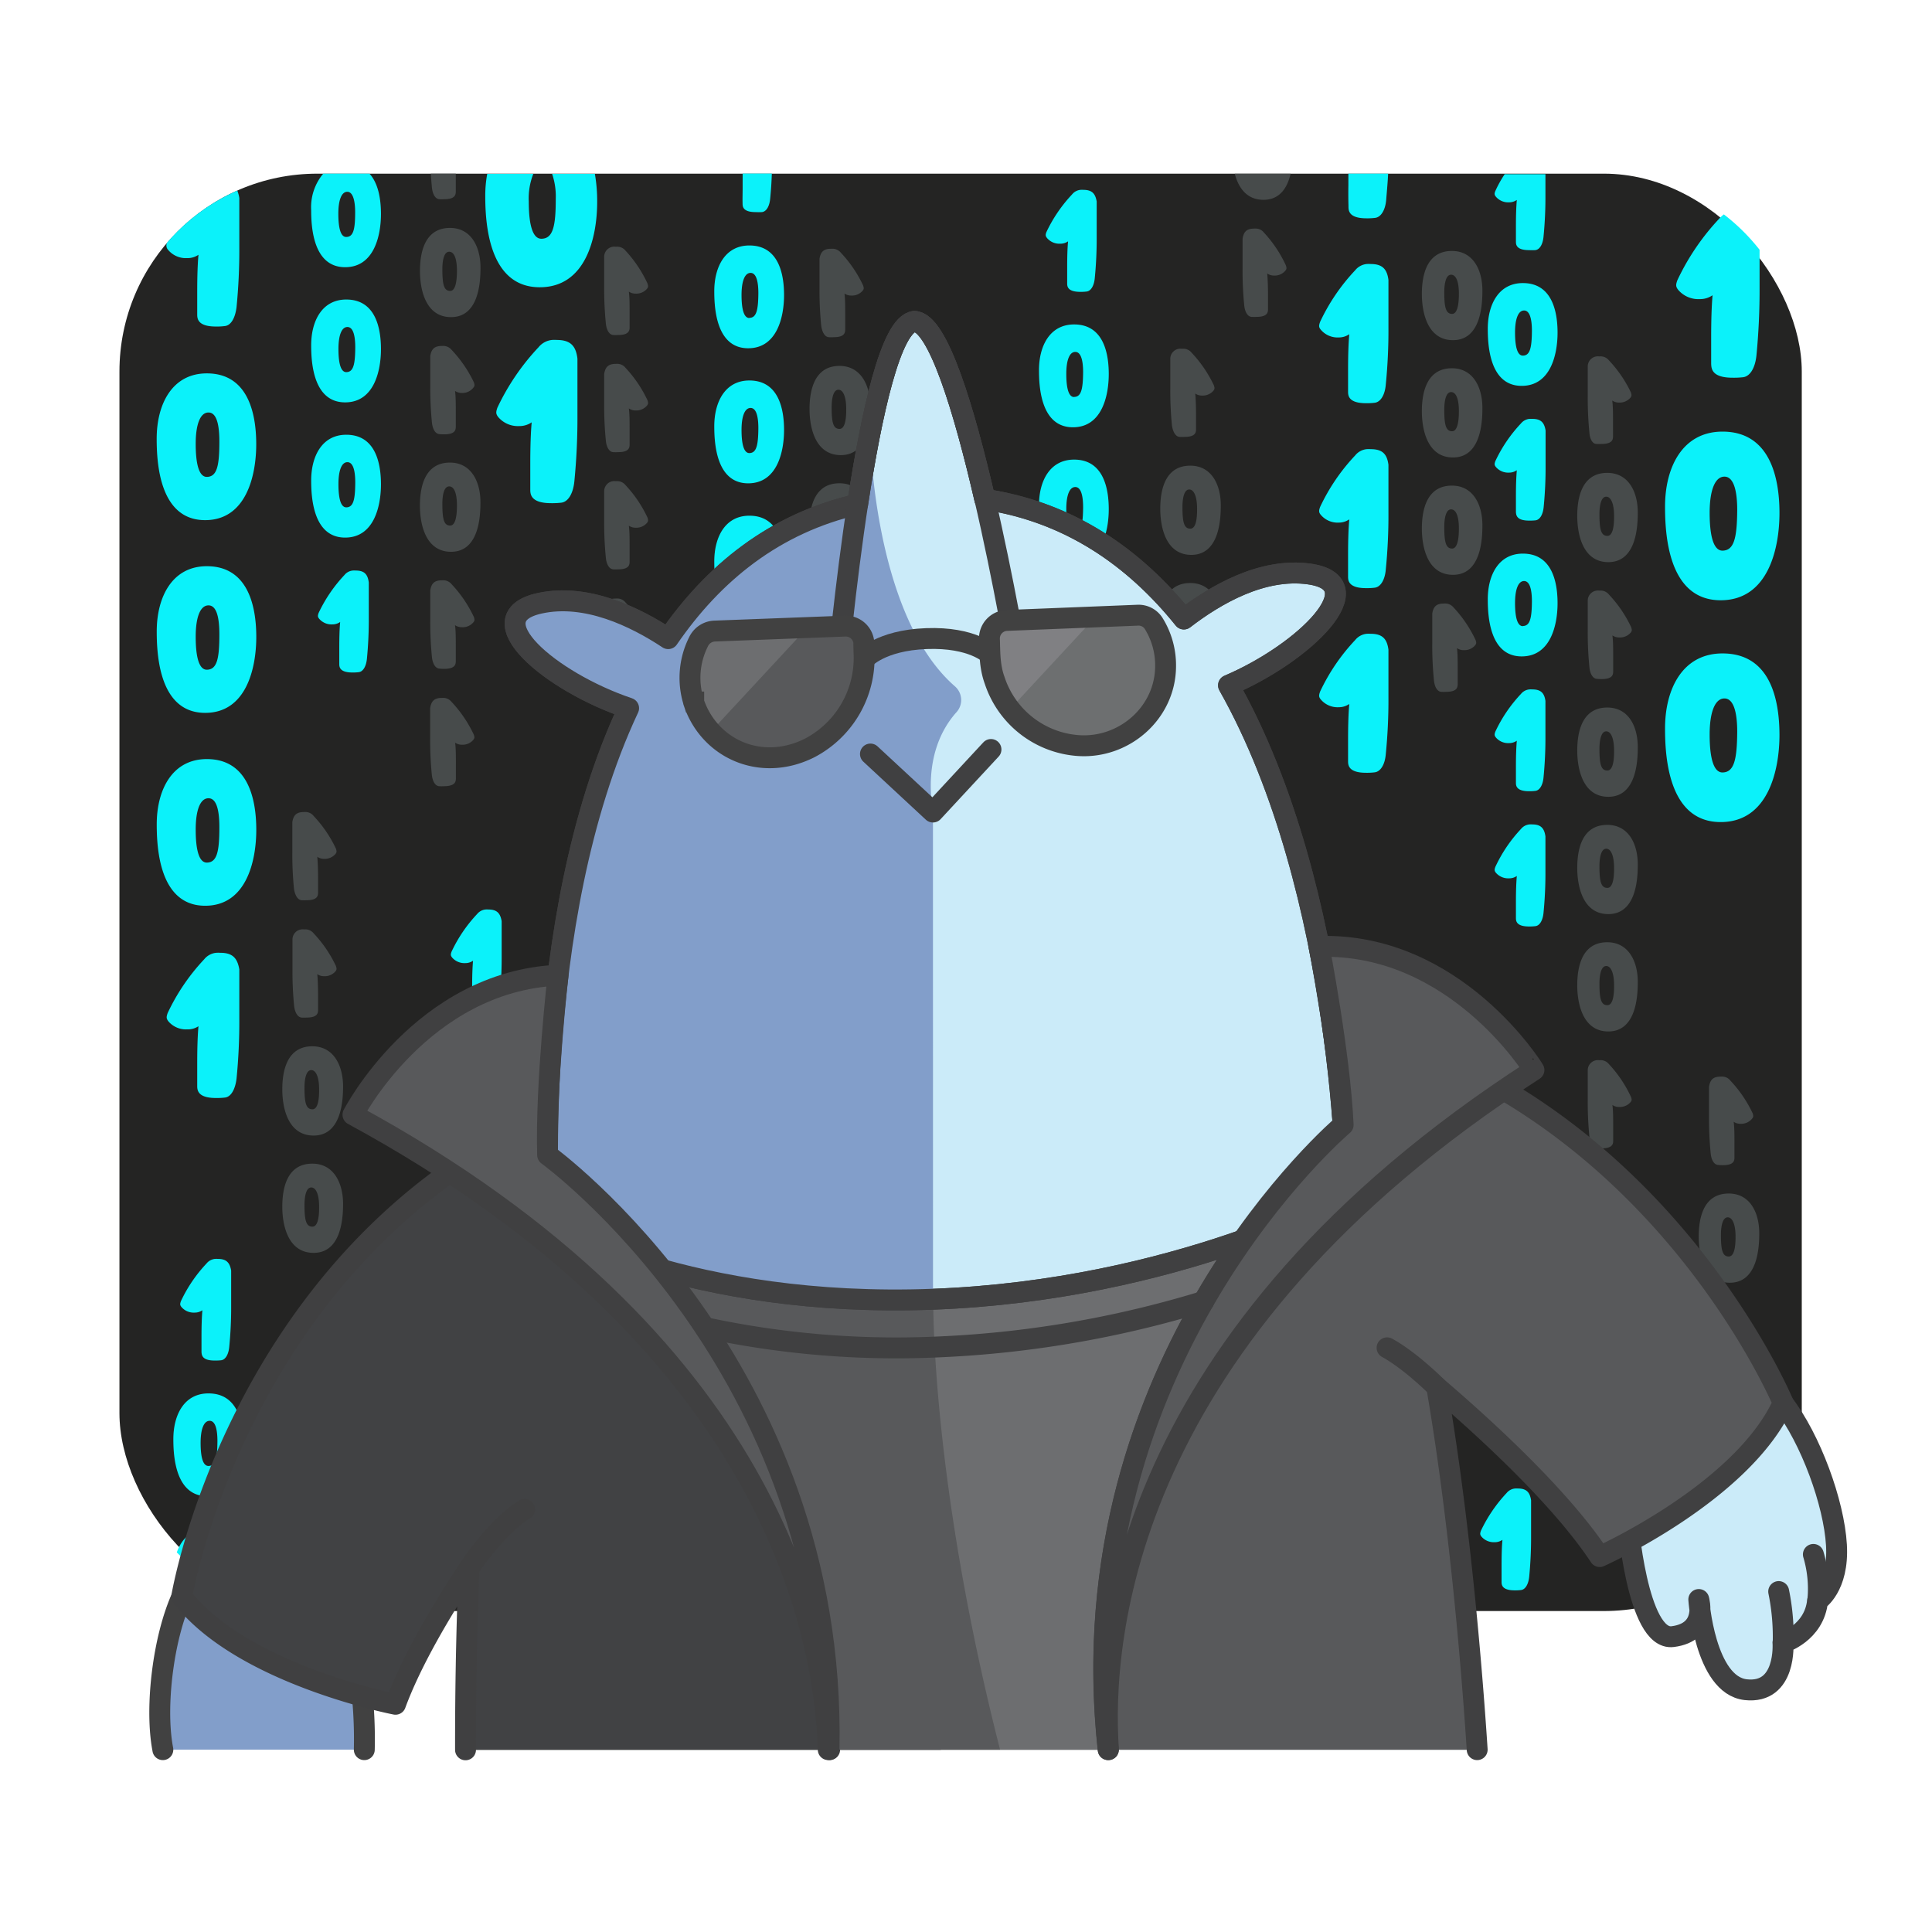<svg data-name="Layer 1" xmlns="http://www.w3.org/2000/svg" viewBox="0 0 300 300"><g transform="matrix(0.811,0,0,0.811,0,0)"><rect x="22.87" y="33.25" width="322.11" height="275.21" rx="37.9" fill="#242423"></rect><path d="M305.66 85a7.83 7.83 0 0 0 1 0c2.11 0 2.16-.91 2.18-1.4V81c0-1.81 0-3.23-.15-4.31a2.26 2.26 0 0 0 1.3.39 2.7 2.7 0 0 0 2.18-.93c.27-.34.24-.51.1-1a24 24 0 0 0-4.21-6.15 2.06 2.06 0 0 0-1.39-.76 4.35 4.35 0 0 0-.49 0 1.94 1.94 0 0 0-2.18 1.87v5.76a66.93 66.93 0 0 0 .32 7c.09 1.21.61 2.13 1.34 2.13zm2.08 5.54c-4.77 0-5.75 4.54-5.75 8.24s1.15 8.85 5.95 8.85c5.34 0 5.64-6.74 5.64-9.49 0-4.04-1.82-7.6-5.84-7.6zm0 12.06c-1.2 0-1.5-1.25-1.5-4.12 0-1.86.37-3.38 1.3-3.38s1.5 1.42 1.5 3.65c.03 2.53-.41 3.85-1.27 3.85zm4.49 18.52c.27-.34.24-.51.1-1a23.87 23.87 0 0 0-4.27-6.28 2.06 2.06 0 0 0-1.39-.76 4.35 4.35 0 0 0-.49 0A1.94 1.94 0 0 0 304 115v5.76a66.93 66.93 0 0 0 .32 7c.12 1.25.64 2.13 1.37 2.21a7.83 7.83 0 0 0 1 .05c2.11 0 2.16-.91 2.18-1.4v-2.65c0-1.81 0-3.23-.15-4.31a2.26 2.26 0 0 0 1.3.39 2.7 2.7 0 0 0 2.21-.93zm-4.49 14.35c-4.77 0-5.75 4.54-5.75 8.24s1.15 8.85 5.95 8.85c5.34 0 5.64-6.74 5.64-9.49 0-4.07-1.82-7.6-5.84-7.6zm0 12.06c-1.2 0-1.5-1.25-1.5-4.11 0-1.87.37-3.39 1.3-3.39s1.5 1.42 1.5 3.65c.03 2.53-.41 3.85-1.27 3.85zm0 10.41c-4.77 0-5.75 4.53-5.75 8.23s1.15 8.85 5.95 8.85c5.34 0 5.64-6.74 5.64-9.48 0-4.05-1.82-7.6-5.84-7.6zm0 12.06c-1.2 0-1.5-1.25-1.5-4.12 0-1.86.37-3.38 1.3-3.38s1.5 1.42 1.5 3.65c.03 2.52-.41 3.85-1.27 3.85zm0 10.41c-4.77 0-5.75 4.53-5.75 8.23s1.15 8.85 5.95 8.85c5.34 0 5.64-6.74 5.64-9.49 0-4-1.82-7.59-5.84-7.59zm0 12.05c-1.2 0-1.5-1.25-1.5-4.11 0-1.87.37-3.39 1.3-3.39s1.5 1.42 1.5 3.66c.03 2.52-.41 3.84-1.27 3.84zm.32 11.29a2.06 2.06 0 0 0-1.39-.76 4.35 4.35 0 0 0-.49 0 1.94 1.94 0 0 0-2.18 1.91v5.76a66.93 66.93 0 0 0 .32 7c.12 1.25.64 2.14 1.37 2.21a7.83 7.83 0 0 0 1 0c2.11 0 2.16-.91 2.18-1.4v-2.6c0-1.81 0-3.23-.15-4.31a2.19 2.19 0 0 0 1.3.39 2.7 2.7 0 0 0 2.18-.93c.27-.34.24-.51.1-.95a23.87 23.87 0 0 0-4.24-6.32zm27.42 10.42c.27-.35.24-.52.1-1a24 24 0 0 0-4.27-6.27 2 2 0 0 0-1.39-.76 2.91 2.91 0 0 0-.49 0c-1.43 0-2 .61-2.21 1.94v5.76a67.16 67.16 0 0 0 .32 7c.12 1.25.64 2.13 1.37 2.2a7.83 7.83 0 0 0 1 .05c2.11 0 2.16-.91 2.18-1.4v-2.6c0-1.82 0-3.24-.15-4.31a2.26 2.26 0 0 0 1.3.39 2.7 2.7 0 0 0 2.24-1zM331 228.52c-4.77 0-5.75 4.53-5.75 8.23s1.15 8.85 5.95 8.85c5.34 0 5.64-6.74 5.64-9.48-.01-4.05-1.84-7.6-5.84-7.6zm0 12.06c-1.2 0-1.5-1.25-1.5-4.12 0-1.86.37-3.38 1.3-3.38s1.5 1.42 1.5 3.65c.02 2.52-.42 3.85-1.3 3.85zm4.48 18.52c.27-.35.24-.52.1-1a24 24 0 0 0-4.27-6.27 2 2 0 0 0-1.39-.76 2.91 2.91 0 0 0-.49 0c-1.43 0-2 .62-2.21 1.94v5.76a67.16 67.16 0 0 0 .32 7c.12 1.25.64 2.13 1.37 2.2a7.83 7.83 0 0 0 1 .05c2.11 0 2.16-.9 2.18-1.4v-2.6c0-1.82 0-3.24-.15-4.31a2.26 2.26 0 0 0 1.3.39 2.7 2.7 0 0 0 2.24-1zM331 273.45c-4.77 0-5.75 4.53-5.75 8.23s1.15 8.85 5.95 8.85c5.34 0 5.64-6.74 5.64-9.48-.01-4.05-1.84-7.6-5.84-7.6zm0 12.06c-1.2 0-1.5-1.25-1.5-4.12 0-1.86.37-3.38 1.3-3.38s1.5 1.42 1.5 3.65c.02 2.52-.42 3.85-1.3 3.85zm-5.76 18.32a38.06 38.06 0 0 0 9-6.87 5.22 5.22 0 0 0-3.27-1c-4.62-.04-5.67 4.23-5.73 7.87zM278.2 65.13c5.34 0 5.63-6.74 5.63-9.49 0-4-1.81-7.59-5.83-7.59-4.78 0-5.76 4.53-5.76 8.23s1.15 8.85 5.96 8.85zm-.37-12.53c1 0 1.5 1.42 1.5 3.66 0 2.52-.45 3.84-1.3 3.84-1.2 0-1.5-1.25-1.5-4.11 0-1.87.37-3.39 1.3-3.39zm.37 34.99c5.34 0 5.63-6.74 5.63-9.48 0-4-1.81-7.6-5.83-7.6-4.78 0-5.76 4.53-5.76 8.23s1.15 8.85 5.96 8.85zm-.37-12.52c1 0 1.5 1.42 1.5 3.65 0 2.52-.45 3.85-1.3 3.85-1.2 0-1.5-1.25-1.5-4.12 0-1.86.37-3.38 1.3-3.38zm.37 34.99c5.34 0 5.63-6.74 5.63-9.49 0-4-1.81-7.59-5.83-7.59-4.78 0-5.76 4.53-5.76 8.23s1.15 8.85 5.96 8.85zm-.37-12.53c1 0 1.5 1.43 1.5 3.66 0 2.52-.45 3.84-1.3 3.84-1.2 0-1.5-1.25-1.5-4.11 0-1.87.37-3.39 1.3-3.39zm.49 18.79a2.1 2.1 0 0 0-1.4-.76 4.18 4.18 0 0 0-.49 0c-1.42 0-2 .61-2.2 1.93v5.76a66.93 66.93 0 0 0 .32 7c.12 1.25.63 2.14 1.37 2.21a7.75 7.75 0 0 0 1 0c2.1 0 2.15-.91 2.18-1.4v-2.66c0-1.81 0-3.23-.14-4.31a2.16 2.16 0 0 0 1.29.39 2.67 2.67 0 0 0 2.19-.93c.27-.34.24-.51.09-1a24.17 24.17 0 0 0-4.21-6.23zm-36.41-78.06c3.23 0 4.61-2.46 5.2-5h-10.69c.68 2.64 2.26 5 5.49 5zm.09 6.27a2 2 0 0 0-1.39-.76 2.86 2.86 0 0 0-.49 0c-1.42 0-2 .61-2.21 1.94v5.76a67.16 67.16 0 0 0 .32 7c.12 1.25.64 2.13 1.37 2.2a7.83 7.83 0 0 0 1 0c2.11 0 2.16-.91 2.18-1.4v-2.59c0-1.82-.05-3.24-.15-4.32a2.2 2.2 0 0 0 1.3.4 2.66 2.66 0 0 0 2.18-.94c.27-.34.24-.51.1-1a24 24 0 0 0-4.21-6.29zm-16.18 39.12a7.83 7.83 0 0 0 1 0c2.11 0 2.16-.9 2.18-1.39v-2.6c0-1.81-.05-3.23-.15-4.31a2.26 2.26 0 0 0 1.3.39 2.7 2.7 0 0 0 2.18-.93c.27-.34.24-.52.1-1a24 24 0 0 0-4.27-6.27 2 2 0 0 0-1.39-.76 4.35 4.35 0 0 0-.49 0 1.94 1.94 0 0 0-2.21 1.93v5.76a67 67 0 0 0 .32 7c.18 1.23.7 2.11 1.43 2.18zm2.08 5.51c-4.77 0-5.75 4.54-5.75 8.24s1.15 8.84 5.95 8.84c5.34 0 5.64-6.74 5.64-9.48 0-4.04-1.82-7.6-5.84-7.6zm0 12.06c-1.2 0-1.5-1.25-1.5-4.12 0-1.86.37-3.38 1.3-3.38s1.5 1.42 1.5 3.65c.03 2.53-.41 3.85-1.27 3.85zm0 10.41c-4.77 0-5.75 4.53-5.75 8.23s1.15 8.85 5.95 8.85c5.34 0 5.64-6.74 5.64-9.49 0-4.04-1.82-7.59-5.84-7.59zm0 12.05c-1.2 0-1.5-1.25-1.5-4.11 0-1.86.37-3.38 1.3-3.38s1.5 1.42 1.5 3.65c.03 2.52-.41 3.84-1.27 3.84zm0 10.41c-4.77 0-5.75 4.54-5.75 8.24s1.15 8.84 5.95 8.84c5.34 0 5.64-6.74 5.64-9.48 0-4.04-1.82-7.6-5.84-7.6zm0 12.06c-1.2 0-1.5-1.25-1.5-4.12 0-1.86.37-3.38 1.3-3.38s1.5 1.42 1.5 3.65c.03 2.53-.41 3.85-1.27 3.85zm.32 11.29a2.06 2.06 0 0 0-1.39-.76 4.35 4.35 0 0 0-.49 0 1.94 1.94 0 0 0-2.21 1.93v5.76a66.93 66.93 0 0 0 .32 7c.12 1.25.64 2.13 1.37 2.21a7.83 7.83 0 0 0 1 0c2.11 0 2.16-.91 2.18-1.4v-2.6c0-1.81-.05-3.23-.15-4.31a2.26 2.26 0 0 0 1.3.39 2.7 2.7 0 0 0 2.18-.93c.27-.34.24-.51.1-1a24 24 0 0 0-4.21-6.29zm0 22.47a2 2 0 0 0-1.39-.76 2.91 2.91 0 0 0-.49 0c-1.43 0-2 .61-2.21 1.94v5.76a67.16 67.16 0 0 0 .32 7c.12 1.25.64 2.13 1.37 2.2a7.83 7.83 0 0 0 1 .05c2.11 0 2.16-.91 2.18-1.4v-2.59c0-1.82-.05-3.24-.15-4.32a2.2 2.2 0 0 0 1.3.4 2.67 2.67 0 0 0 2.18-.94c.27-.34.24-.51.1-.95a24 24 0 0 0-4.21-6.39zm0 22.46a2.06 2.06 0 0 0-1.39-.76 4.35 4.35 0 0 0-.49 0 1.94 1.94 0 0 0-2.21 1.93v5.76a66.93 66.93 0 0 0 .32 7c.12 1.25.64 2.13 1.37 2.21a7.83 7.83 0 0 0 1 .05c2.11 0 2.16-.91 2.18-1.4v-2.6c0-1.81-.05-3.23-.15-4.31a2.26 2.26 0 0 0 1.3.39 2.7 2.7 0 0 0 2.18-.93c.27-.34.24-.51.1-1a24 24 0 0 0-4.21-6.34zM158.65 64.56a7.75 7.75 0 0 0 1 0c2.1 0 2.15-.91 2.18-1.4v-2.65c0-1.81 0-3.23-.14-4.31a2.23 2.23 0 0 0 1.29.39 2.7 2.7 0 0 0 2.19-.93c.27-.34.24-.51.09-1a24 24 0 0 0-4.26-6.27 2.1 2.1 0 0 0-1.4-.76 4.18 4.18 0 0 0-.49 0c-1.42 0-2 .61-2.2 1.93v5.76a66.93 66.93 0 0 0 .32 7c.17 1.28.68 2.16 1.42 2.24zm2.08 5.5c-4.73 0-5.73 4.54-5.73 8.24s1.15 8.84 6 8.84c5.34 0 5.63-6.74 5.63-9.48-.07-4.04-1.88-7.6-5.9-7.6zm0 12.06c-1.2 0-1.5-1.25-1.5-4.12 0-1.86.37-3.38 1.3-3.38s1.49 1.42 1.49 3.65c.03 2.53-.41 3.85-1.26 3.85zm0 10.41c-4.78 0-5.76 4.53-5.76 8.23s1.15 8.85 6 8.85c5.34 0 5.63-6.74 5.63-9.48-.04-4.05-1.85-7.6-5.87-7.6zm0 12.06c-1.2 0-1.5-1.25-1.5-4.12 0-1.86.37-3.38 1.3-3.38s1.49 1.42 1.49 3.65c.03 2.52-.41 3.85-1.26 3.85zm0 10.41c-4.78 0-5.76 4.54-5.76 8.24s1.15 8.84 6 8.84c5.34 0 5.63-6.73 5.63-9.48-.04-4.05-1.85-7.6-5.87-7.6zm0 12.06c-1.2 0-1.5-1.25-1.5-4.12 0-1.86.37-3.38 1.3-3.38s1.49 1.42 1.49 3.65c.03 2.52-.41 3.84-1.26 3.84zm.32 11.28a2.1 2.1 0 0 0-1.4-.76 4.18 4.18 0 0 0-.49 0c-1.42 0-2 .61-2.2 1.93v5.76a66.93 66.93 0 0 0 .32 7c.12 1.25.63 2.13 1.37 2.21a7.75 7.75 0 0 0 1 .05c2.1 0 2.15-.91 2.18-1.4v-2.6c0-1.81 0-3.23-.14-4.31a2.23 2.23 0 0 0 1.29.39 2.7 2.7 0 0 0 2.19-.93c.27-.34.24-.51.09-.95a23.84 23.84 0 0 0-4.21-6.39zm0 22.47a2.06 2.06 0 0 0-1.4-.76 2.8 2.8 0 0 0-.49 0c-1.42 0-2 .61-2.2 1.94v5.76a67.16 67.16 0 0 0 .32 7c.12 1.25.63 2.13 1.37 2.2a7.75 7.75 0 0 0 1 .05c2.1 0 2.15-.91 2.18-1.4V173c0-1.82 0-3.24-.14-4.31a2.23 2.23 0 0 0 1.31.31 2.7 2.7 0 0 0 2.19-.93c.27-.35.24-.52.09-1a24 24 0 0 0-4.23-6.26zm0 22.46a2.1 2.1 0 0 0-1.4-.76 4.18 4.18 0 0 0-.49 0c-1.42 0-2 .61-2.2 1.93v5.76a66.93 66.93 0 0 0 .32 7c.12 1.25.63 2.13 1.37 2.21a7.75 7.75 0 0 0 1 .05c2.1 0 2.15-.91 2.18-1.4v-2.66c0-1.81 0-3.23-.14-4.31a2.16 2.16 0 0 0 1.29.39 2.7 2.7 0 0 0 2.19-.93c.27-.34.24-.51.09-.95a23.84 23.84 0 0 0-4.21-6.33zm0 22.47a2.06 2.06 0 0 0-1.4-.76 2.8 2.8 0 0 0-.49 0c-1.42 0-2 .62-2.2 1.94v5.76a67 67 0 0 0 .32 7c.12 1.25.63 2.13 1.37 2.2a7.75 7.75 0 0 0 1 .05c2.1 0 2.15-.9 2.18-1.39v-2.65c0-1.81 0-3.24-.14-4.31a2.23 2.23 0 0 0 1.29.39 2.7 2.7 0 0 0 2.19-.93c.27-.35.24-.52.09-1a24 24 0 0 0-4.21-6.3zM119.77 48a2.06 2.06 0 0 0-1.39-.76 4.27 4.27 0 0 0-.49 0 1.94 1.94 0 0 0-2.21 1.93v5.76a66.93 66.93 0 0 0 .32 7c.12 1.25.64 2.13 1.37 2.21a7.83 7.83 0 0 0 1 0c2.11 0 2.16-.91 2.18-1.4v-2.6c0-1.81 0-3.23-.15-4.31a2.26 2.26 0 0 0 1.3.39 2.68 2.68 0 0 0 2.18-.93c.27-.34.24-.51.1-1a24 24 0 0 0-4.21-6.29zm0 22.43a2 2 0 0 0-1.39-.76 2.86 2.86 0 0 0-.49 0c-1.42 0-2 .61-2.21 1.94v5.76a67.16 67.16 0 0 0 .32 7c.12 1.25.64 2.13 1.37 2.2a7.83 7.83 0 0 0 1 0c2.11 0 2.16-.91 2.18-1.4v-2.66c0-1.82 0-3.24-.15-4.32a2.2 2.2 0 0 0 1.3.4 2.66 2.66 0 0 0 2.18-.94c.27-.34.24-.51.1-1a24 24 0 0 0-4.21-6.22zm0 22.46a2.06 2.06 0 0 0-1.39-.76 4.27 4.27 0 0 0-.49 0 1.94 1.94 0 0 0-2.21 1.87v5.8a66.93 66.93 0 0 0 .32 7c.12 1.25.64 2.13 1.37 2.21a7.83 7.83 0 0 0 1 0c2.11 0 2.16-.91 2.18-1.4v-2.65c0-1.81 0-3.23-.15-4.31a2.26 2.26 0 0 0 1.3.39 2.68 2.68 0 0 0 2.18-.93c.27-.34.24-.51.1-1a23.87 23.87 0 0 0-4.21-6.22zm0 22.47a2 2 0 0 0-1.39-.76 2.86 2.86 0 0 0-.49 0c-1.42 0-2 .61-2.21 1.94v5.76a67.16 67.16 0 0 0 .32 7c.12 1.25.64 2.13 1.37 2.2a7.83 7.83 0 0 0 1 0c2.11 0 2.16-.91 2.18-1.4v-2.6c0-1.82 0-3.24-.15-4.31a2.26 2.26 0 0 0 1.3.39 2.68 2.68 0 0 0 2.18-.93c.27-.35.24-.52.1-1a24 24 0 0 0-4.21-6.29zM84.08 38.14a7.68 7.68 0 0 0 1 0c2.11 0 2.16-.91 2.19-1.4v-3.49h-4.78c.05.84.12 1.72.21 2.68.13 1.25.64 2.13 1.38 2.21zm2.28 22.58C91.7 60.72 92 54 92 51.24c0-4-1.81-7.6-5.83-7.6-4.78 0-5.76 4.54-5.76 8.24s1.14 8.84 5.95 8.84zM86 48.2c1 0 1.49 1.42 1.49 3.65 0 2.53-.44 3.85-1.3 3.85-1.2 0-1.49-1.25-1.49-4.12-.01-1.86.36-3.38 1.3-3.38zm4.64 26.02c.27-.34.25-.51.1-1A24.2 24.2 0 0 0 86.48 67a2.1 2.1 0 0 0-1.4-.76 4.18 4.18 0 0 0-.49 0c-1.42 0-2 .61-2.21 1.93v5.73a66.93 66.93 0 0 0 .32 7c.13 1.25.64 2.13 1.38 2.21a7.68 7.68 0 0 0 1 .05c2.11 0 2.16-.91 2.19-1.4v-2.6c0-1.81 0-3.23-.15-4.31a2.28 2.28 0 0 0 1.3.39 2.67 2.67 0 0 0 2.22-1.02zm-4.28 31.43c5.34 0 5.63-6.73 5.63-9.48 0-4-1.81-7.6-5.83-7.6-4.78 0-5.76 4.54-5.76 8.24s1.15 8.84 5.96 8.84zM86 93.13c1 0 1.49 1.42 1.49 3.65 0 2.53-.44 3.85-1.3 3.85-1.2 0-1.49-1.25-1.49-4.12-.01-1.86.36-3.38 1.3-3.38zm4.64 26.02c.27-.34.25-.51.1-1a24.08 24.08 0 0 0-4.26-6.28 2.1 2.1 0 0 0-1.4-.76 4.18 4.18 0 0 0-.49 0c-1.42 0-2 .61-2.21 1.93v5.76a66.93 66.93 0 0 0 .32 7c.13 1.25.64 2.13 1.38 2.21a7.68 7.68 0 0 0 1 .05c2.11 0 2.16-.91 2.19-1.4v-2.65c0-1.81 0-3.23-.15-4.31a2.28 2.28 0 0 0 1.3.39 2.67 2.67 0 0 0 2.22-.94zm-3.35 29.96v-2.6c0-1.82 0-3.24-.15-4.31a2.28 2.28 0 0 0 1.3.39 2.67 2.67 0 0 0 2.18-.93c.27-.35.25-.52.1-1a24.2 24.2 0 0 0-4.26-6.27 2.06 2.06 0 0 0-1.4-.76 2.8 2.8 0 0 0-.49 0c-1.42 0-2 .62-2.21 1.94v5.76a67.16 67.16 0 0 0 .32 7c.13 1.25.64 2.13 1.38 2.2a7.68 7.68 0 0 0 1 0c2.15-.02 2.2-.93 2.23-1.42zm-29.57 23.25a7.83 7.83 0 0 0 1 0c2.11 0 2.16-.91 2.18-1.4v-2.6c0-1.82-.05-3.24-.15-4.32a2.2 2.2 0 0 0 1.3.4 2.7 2.7 0 0 0 2.18-.93c.27-.35.24-.52.1-1a24 24 0 0 0-4.27-6.27 2 2 0 0 0-1.39-.76 2.91 2.91 0 0 0-.49 0c-1.43 0-2 .61-2.21 1.94v5.76a67.16 67.16 0 0 0 .32 7c.18 1.23.71 2.11 1.43 2.18zm0 22.47a7.83 7.83 0 0 0 1 0c2.11 0 2.16-.91 2.18-1.4v-2.6c0-1.81-.05-3.23-.15-4.31a2.26 2.26 0 0 0 1.3.39 2.7 2.7 0 0 0 2.18-.93c.27-.34.24-.51.1-1a24 24 0 0 0-4.27-6.27 2.06 2.06 0 0 0-1.39-.76 4.35 4.35 0 0 0-.49 0A1.94 1.94 0 0 0 56 179.9v5.76a66.93 66.93 0 0 0 .32 7c.15 1.21.68 2.09 1.4 2.17zm2.08 5.5c-4.77 0-5.75 4.54-5.75 8.24s1.15 8.85 6 8.85c5.34 0 5.64-6.74 5.64-9.49-.05-4.04-1.87-7.6-5.89-7.6zm0 12.06c-1.2 0-1.5-1.25-1.5-4.12 0-1.86.37-3.38 1.3-3.38s1.5 1.42 1.5 3.65c.03 2.53-.41 3.85-1.27 3.85zm0 10.41c-4.77 0-5.75 4.53-5.75 8.23s1.15 8.85 6 8.85c5.34 0 5.64-6.74 5.64-9.48-.05-4.05-1.87-7.6-5.89-7.6zm0 12.06c-1.2 0-1.5-1.25-1.5-4.12 0-1.86.37-3.38 1.3-3.38s1.5 1.42 1.5 3.65c.03 2.52-.41 3.85-1.27 3.85z" fill="#474b4b"></path><path d="M32.23 47.89a4.41 4.41 0 0 0 3.59 1.53 3.67 3.67 0 0 0 2.18-.64c-.16 1.77-.24 4.11-.24 7.09v4.35c0 .81.12 2.3 3.58 2.3a11.82 11.82 0 0 0 1.7-.09c1.2-.12 2-1.57 2.25-3.62a111.36 111.36 0 0 0 .53-11.44V37.9a6.23 6.23 0 0 0-.39-1.41A38 38 0 0 0 32 46.45a1.22 1.22 0 0 0 .23 1.44zm7.37 23.6C33 71.49 30 77.33 30 84c0 4.52.49 15.59 9.27 15.59 7.9 0 9.79-8.58 9.79-14.54s-1.6-13.56-9.46-13.56zm0 19.82c-1.41 0-2.13-2.18-2.13-6.33 0-3.66.84-6 2.45-6S42 81.48 42 84.54c0 4.71-.46 6.77-2.44 6.77zm0 17.1c-6.6 0-9.59 5.85-9.59 12.49 0 4.51.49 15.59 9.27 15.59 7.9 0 9.79-8.58 9.79-14.54s-1.61-13.54-9.47-13.54zm0 19.82c-1.41 0-2.13-2.17-2.13-6.32 0-3.67.84-6 2.45-6S42 118.4 42 121.47c0 4.71-.46 6.76-2.44 6.76zm0 17.11c-6.6 0-9.59 5.84-9.59 12.49 0 4.51.49 15.59 9.27 15.59 7.9 0 9.79-8.58 9.79-14.54s-1.61-13.54-9.47-13.54zm0 19.82c-1.41 0-2.13-2.17-2.13-6.32 0-3.67.84-6 2.45-6s2.08 2.49 2.08 5.55c0 4.72-.46 6.77-2.44 6.77zM38 196.49c-.16 1.77-.24 4.11-.24 7.09v4.35c0 .81.12 2.3 3.58 2.3a13.28 13.28 0 0 0 1.7-.08c1.2-.12 2-1.58 2.25-3.63a111.36 111.36 0 0 0 .53-11.44v-9.47c-.37-2.17-1.29-3.18-3.63-3.18a5.84 5.84 0 0 0-.81 0 3.37 3.37 0 0 0-2.29 1.25 39.55 39.55 0 0 0-7 10.31c-.24.73-.28 1 .16 1.57a4.41 4.41 0 0 0 3.59 1.53 3.67 3.67 0 0 0 2.16-.6zM66.08 51.16c5.53 0 6.86-6 6.86-10.2 0-2.71-.46-5.81-2.2-7.71h-8.85a10 10 0 0 0-2.31 7c0 3.14.34 10.91 6.5 10.91zm.42-14.44c1.08 0 1.5 1.75 1.5 3.9 0 3.31-.34 4.75-1.72 4.75-1 0-1.5-1.53-1.5-4.44 0-2.57.59-4.21 1.72-4.21zm-.2 20.63c-4.63 0-6.72 4.1-6.72 8.76 0 3.16.34 10.93 6.5 10.93 5.53 0 6.86-6 6.86-10.2s-1.13-9.49-6.64-9.49zm0 13.9c-1 0-1.5-1.53-1.5-4.43 0-2.57.59-4.21 1.72-4.21s1.5 1.75 1.5 3.9c-.02 3.3-.36 4.74-1.74 4.74zm0 11.99c-4.63 0-6.72 4.1-6.72 8.76 0 3.16.34 10.93 6.5 10.93 5.53 0 6.86-6 6.86-10.2s-1.13-9.49-6.64-9.49zm0 13.9c-1 0-1.5-1.53-1.5-4.44 0-2.57.59-4.21 1.72-4.21s1.5 1.75 1.5 3.9c-.02 3.31-.36 4.75-1.74 4.75zm1.81 12.1a3.63 3.63 0 0 0-.56 0 2.33 2.33 0 0 0-1.61.87 27.92 27.92 0 0 0-4.94 7.26c-.17.51-.2.71.11 1.1a3.09 3.09 0 0 0 2.52 1.08 2.58 2.58 0 0 0 1.5-.46c-.12 1.25-.17 2.89-.17 5v3.06c0 .56.09 1.61 2.52 1.61a8.53 8.53 0 0 0 1.18-.06c.85-.08 1.44-1.1 1.59-2.54a77.36 77.36 0 0 0 .36-8v-6.64c-.21-1.58-.86-2.28-2.5-2.28zM103.34 55c8.88 0 11-9.65 11-16.36a30.49 30.49 0 0 0-.44-5.35h-8.19a13.36 13.36 0 0 1 .7 4.81c0 5.3-.55 7.61-2.77 7.61-1.58 0-2.4-2.45-2.4-7.12a12.84 12.84 0 0 1 .87-5.3h-8.82a22.69 22.69 0 0 0-.38 4.17c0 5.04.55 17.54 10.43 17.54zm3.26 10.09a5.87 5.87 0 0 0-.91 0 3.82 3.82 0 0 0-2.58 1.4 44.55 44.55 0 0 0-7.89 11.6c-.27.82-.31 1.14.18 1.77a4.94 4.94 0 0 0 4 1.72 4.13 4.13 0 0 0 2.4-.72c-.18 2-.27 4.62-.27 8v4.9c0 .91.14 2.58 4 2.58a14.83 14.83 0 0 0 1.9-.09c1.36-.13 2.31-1.77 2.54-4.08a123.57 123.57 0 0 0 .59-12.87V68.67c-.29-2.44-1.33-3.58-3.96-3.58zM142.18 39c0 .57.08 1.61 2.51 1.61a10.39 10.39 0 0 0 1.19 0c.85-.09 1.44-1.1 1.58-2.54.18-1.81.27-3.37.32-4.84h-5.59V36c0 1.03-.04 1.92-.01 3zm1.3 8c-4.63 0-6.72 4.09-6.72 8.75 0 3.17.33 10.93 6.49 10.93 5.54 0 6.87-6 6.87-10.19S149 47 143.48 47zm0 13.89c-1 0-1.5-1.52-1.5-4.43 0-2.57.6-4.21 1.73-4.21s1.49 1.75 1.49 3.9c-.03 3.27-.37 4.71-1.75 4.71zm0 11.96c-4.63 0-6.72 4.1-6.72 8.76 0 3.16.33 10.93 6.49 10.93 5.54 0 6.87-6 6.87-10.2s-1.12-9.49-6.64-9.49zm0 13.9c-1 0-1.5-1.53-1.5-4.44 0-2.57.6-4.2 1.73-4.2s1.49 1.75 1.49 3.89c-.03 3.31-.37 4.75-1.75 4.75zm0 11.99c-4.63 0-6.72 4.09-6.72 8.75 0 3.17.33 10.93 6.49 10.93 5.54 0 6.87-6 6.87-10.19s-1.12-9.49-6.64-9.49zm0 13.89c-1 0-1.5-1.52-1.5-4.43 0-2.57.6-4.21 1.73-4.21s1.49 1.75 1.49 3.9c-.03 3.3-.37 4.74-1.75 4.74zm1.81 12.11h-.57a2.39 2.39 0 0 0-1.61.88 27.48 27.48 0 0 0-4.91 7.23c-.17.51-.2.71.11 1.1a3.07 3.07 0 0 0 2.51 1.08 2.58 2.58 0 0 0 1.5-.46c-.11 1.25-.17 2.88-.17 5v3.05c0 .57.08 1.61 2.51 1.61a10.39 10.39 0 0 0 1.19-.05c.85-.09 1.44-1.1 1.58-2.54a77.82 77.82 0 0 0 .37-8V127c-.23-1.56-.88-2.26-2.51-2.26zm0 25.88a3.83 3.83 0 0 0-.57 0 2.42 2.42 0 0 0-1.61.87 27.7 27.7 0 0 0-4.91 7.24c-.17.5-.2.7.11 1.1a3.09 3.09 0 0 0 2.51 1.07 2.57 2.57 0 0 0 1.5-.45c-.11 1.24-.17 2.88-.17 5v3.06c0 .56.08 1.61 2.51 1.61a8.67 8.67 0 0 0 1.19-.06c.85-.08 1.44-1.1 1.58-2.54a77.52 77.52 0 0 0 .37-8v-6.64c-.23-1.55-.88-2.26-2.51-2.26zm0 25.89h-.57a2.39 2.39 0 0 0-1.61.88 27.48 27.48 0 0 0-4.91 7.23c-.17.51-.2.71.11 1.1a3.07 3.07 0 0 0 2.51 1.08 2.58 2.58 0 0 0 1.5-.46c-.11 1.25-.17 2.88-.17 5v3c0 .57.08 1.61 2.51 1.61a10.39 10.39 0 0 0 1.19-.05c.85-.09 1.44-1.1 1.58-2.54a77.75 77.75 0 0 0 .37-8v-6.64c-.23-1.51-.88-2.21-2.51-2.21zM41.12 260.5a10.39 10.39 0 0 0 1.19-.05c.85-.09 1.44-1.1 1.58-2.54a77.82 77.82 0 0 0 .37-8v-6.63c-.26-1.53-.91-2.24-2.54-2.24a3.83 3.83 0 0 0-.57 0 2.39 2.39 0 0 0-1.61.88 27.48 27.48 0 0 0-4.91 7.23c-.17.51-.2.71.11 1.1a3.08 3.08 0 0 0 2.51 1.07 2.57 2.57 0 0 0 1.5-.45c-.11 1.25-.17 2.88-.17 5v3.05c.06.54.11 1.58 2.54 1.58zm-1.21 6.29c-4.63 0-6.72 4.09-6.72 8.75 0 3.17.34 10.93 6.49 10.93 5.54 0 6.87-6 6.87-10.19s-1.13-9.49-6.64-9.49zm0 13.89c-1 0-1.5-1.52-1.5-4.43 0-2.57.6-4.21 1.73-4.21s1.49 1.75 1.49 3.9c-.03 3.3-.37 4.74-1.75 4.74zm0 11.99c-3.15 0-5.12 1.89-6.06 4.56a38 38 0 0 0 4.56 3.94c.14-2 .72-3.24 1.7-3.24s1.49 1.75 1.49 3.89v1.43a38.89 38.89 0 0 0 4.66 2.32 18.71 18.71 0 0 0 .31-3.41c-.02-4.26-1.15-9.49-6.66-9.49zM91.36 175a27.48 27.48 0 0 0-4.91 7.23c-.17.5-.2.7.11 1.1a3.1 3.1 0 0 0 2.51 1.07 2.57 2.57 0 0 0 1.5-.45c-.11 1.24-.17 2.88-.17 5V192c0 .57.08 1.61 2.51 1.61a8.67 8.67 0 0 0 1.19-.06c.85-.08 1.44-1.1 1.58-2.54a77.52 77.52 0 0 0 .37-8v-6.64c-.26-1.52-.9-2.23-2.54-2.23a3.83 3.83 0 0 0-.57 0 2.39 2.39 0 0 0-1.58.86zm.37 24.85c-4.63 0-6.72 4.1-6.72 8.76 0 3.16.34 10.93 6.49 10.93 5.54 0 6.87-6 6.87-10.2s-1.13-9.49-6.64-9.49zm0 13.9c-1 0-1.5-1.53-1.5-4.43 0-2.57.6-4.21 1.73-4.21s1.5 1.75 1.5 3.9c-.03 3.3-.37 4.74-1.76 4.74zm0 11.99c-4.63 0-6.72 4.1-6.72 8.76 0 3.16.34 10.93 6.49 10.93 5.54 0 6.87-6 6.87-10.2s-1.13-9.49-6.64-9.49zm0 13.9c-1 0-1.5-1.53-1.5-4.44 0-2.57.6-4.21 1.73-4.21s1.5 1.75 1.5 3.9c-.03 3.31-.37 4.75-1.76 4.75zm0 11.99c-4.63 0-6.72 4.09-6.72 8.75 0 3.16.34 10.93 6.49 10.93 5.54 0 6.87-6 6.87-10.2s-1.13-9.48-6.64-9.48zm0 13.89c-1 0-1.5-1.52-1.5-4.43 0-2.57.6-4.21 1.73-4.21s1.5 1.75 1.5 3.9c-.03 3.3-.37 4.74-1.76 4.74zm1.81 12.1a3.83 3.83 0 0 0-.57 0 2.39 2.39 0 0 0-1.61.88 27.48 27.48 0 0 0-4.91 7.23c-.17.51-.2.7.11 1.1a3.08 3.08 0 0 0 2.51 1.07 2.57 2.57 0 0 0 1.5-.45c-.11 1.24-.17 2.88-.17 5v3.05c0 .57.08 1.61 2.51 1.61a10.39 10.39 0 0 0 1.19-.05c.85-.09 1.44-1.11 1.58-2.55a77.52 77.52 0 0 0 .37-8v-6.64c-.23-1.54-.87-2.25-2.51-2.25zm0 25.89a3.83 3.83 0 0 0-.57 0 2.37 2.37 0 0 0-1.61.87 30.63 30.63 0 0 0-3.16 4h7.88v-2.72c-.26-1.45-.9-2.15-2.54-2.15zM290.63 285a3.63 3.63 0 0 0-.56 0 2.37 2.37 0 0 0-1.61.87 28.09 28.09 0 0 0-4.92 7.23c-.17.51-.2.71.11 1.11a3.11 3.11 0 0 0 2.52 1.07 2.59 2.59 0 0 0 1.5-.45c-.12 1.24-.17 2.88-.17 5v3.06c0 .56.09 1.61 2.52 1.61a8.53 8.53 0 0 0 1.18-.06c.85-.08 1.44-1.1 1.59-2.54a77.25 77.25 0 0 0 .36-8v-6.64c-.23-1.54-.88-2.26-2.52-2.26zM203 46.66a2.57 2.57 0 0 0 1.5-.45c-.12 1.24-.17 2.88-.17 5v3.06c0 .57.08 1.61 2.51 1.61a8.74 8.74 0 0 0 1.19-.06c.84-.08 1.44-1.1 1.58-2.54a77.52 77.52 0 0 0 .37-8v-6.7c-.26-1.52-.91-2.23-2.55-2.23a3.7 3.7 0 0 0-.56 0 2.35 2.35 0 0 0-1.61.88 27.76 27.76 0 0 0-4.92 7.23c-.17.5-.19.7.12 1.1a3.09 3.09 0 0 0 2.54 1.1zm2.66 15.46c-4.64 0-6.73 4.1-6.73 8.76 0 3.16.34 10.93 6.5 10.93 5.54 0 6.86-6 6.86-10.2s-1.13-9.49-6.63-9.49zm0 13.9c-1 0-1.5-1.53-1.5-4.43 0-2.57.59-4.21 1.72-4.21s1.5 1.75 1.5 3.89c-.03 3.31-.38 4.73-1.75 4.73zm0 11.98c-4.64 0-6.73 4.09-6.73 8.75 0 3.17.34 10.94 6.5 10.94 5.54 0 6.86-6 6.86-10.2S211.16 88 205.66 88zm0 13.9c-1 0-1.5-1.53-1.5-4.44 0-2.57.59-4.21 1.72-4.21s1.5 1.75 1.5 3.9c-.03 3.32-.38 4.76-1.75 4.76zm0 11.99c-4.64 0-6.73 4.1-6.73 8.76 0 3.16.34 10.93 6.5 10.93 5.54 0 6.86-6 6.86-10.2s-1.13-9.49-6.63-9.49zm0 13.9c-1 0-1.5-1.53-1.5-4.43 0-2.57.59-4.21 1.72-4.21s1.5 1.75 1.5 3.9c-.03 3.3-.38 4.74-1.75 4.74zm1.8 12.1a3.7 3.7 0 0 0-.56 0 2.35 2.35 0 0 0-1.61.88 27.76 27.76 0 0 0-4.92 7.23c-.17.51-.19.7.12 1.1a3.06 3.06 0 0 0 2.51 1.1 2.57 2.57 0 0 0 1.5-.45c-.12 1.24-.17 2.88-.17 5v3.05c0 .57.08 1.61 2.51 1.61a10.47 10.47 0 0 0 1.19 0c.84-.09 1.44-1.11 1.58-2.55a77.52 77.52 0 0 0 .37-8v-6.64c-.23-1.62-.88-2.33-2.52-2.33zm0 25.89a3.7 3.7 0 0 0-.56 0 2.33 2.33 0 0 0-1.61.87 27.92 27.92 0 0 0-4.92 7.23c-.17.51-.19.71.12 1.1a3.07 3.07 0 0 0 2.51 1.08 2.58 2.58 0 0 0 1.5-.46c-.12 1.25-.17 2.89-.17 5v3.06c0 .56.08 1.61 2.51 1.61a8.74 8.74 0 0 0 1.19-.06c.84-.08 1.44-1.1 1.58-2.54a77.64 77.64 0 0 0 .37-8V168c-.23-1.52-.88-2.22-2.52-2.22zm0 25.88a3.7 3.7 0 0 0-.56 0 2.35 2.35 0 0 0-1.61.88 27.76 27.76 0 0 0-4.92 7.23c-.17.51-.19.7.12 1.1A3.06 3.06 0 0 0 203 202a2.57 2.57 0 0 0 1.5-.45c-.12 1.24-.17 2.88-.17 5v3c0 .57.08 1.61 2.51 1.61a10.47 10.47 0 0 0 1.19-.05c.84-.09 1.44-1.11 1.58-2.55a77.52 77.52 0 0 0 .37-8v-6.64c-.23-1.55-.88-2.26-2.52-2.26zm0 25.89a3.7 3.7 0 0 0-.56 0 2.37 2.37 0 0 0-1.61.87 28.09 28.09 0 0 0-4.92 7.23c-.17.51-.19.71.12 1.11a3.09 3.09 0 0 0 2.51 1.07 2.57 2.57 0 0 0 1.5-.45c-.12 1.24-.17 2.88-.17 5v3.06c0 .56.08 1.61 2.51 1.61a8.74 8.74 0 0 0 1.19-.06c.84-.08 1.44-1.1 1.58-2.54a77.52 77.52 0 0 0 .37-8v-6.64c-.23-1.55-.88-2.26-2.52-2.26zm50.73-178.03v.08c0 .77.12 2.2 3.44 2.2a12.12 12.12 0 0 0 1.62-.08c1.16-.11 2-1.5 2.16-3.47s.3-3.46.37-5h-7.61v2.18c-.02 1.23-.02 2.57.02 4.09zm4.25 11.03a5.23 5.23 0 0 0-.77 0 3.25 3.25 0 0 0-2.2 1.2 37.58 37.58 0 0 0-6.72 9.89c-.24.69-.28 1 .15 1.5a4.21 4.21 0 0 0 3.44 1.47 3.52 3.52 0 0 0 2-.62c-.15 1.7-.23 3.94-.23 6.8V75c0 .77.12 2.2 3.44 2.2a12.12 12.12 0 0 0 1.62-.08c1.16-.11 2-1.5 2.16-3.47a104.62 104.62 0 0 0 .51-11V53.6c-.27-2.08-1.16-3.05-3.4-3.05zm0 35.45a5.23 5.23 0 0 0-.77 0 3.25 3.25 0 0 0-2.2 1.2 37.69 37.69 0 0 0-6.72 9.88c-.24.7-.28 1 .15 1.51a4.21 4.21 0 0 0 3.44 1.47 3.52 3.52 0 0 0 2-.62c-.15 1.7-.23 3.94-.23 6.8v4.17c0 .77.12 2.2 3.44 2.2a12.12 12.12 0 0 0 1.62-.08c1.16-.11 2-1.5 2.16-3.47a104.62 104.62 0 0 0 .51-11V89c-.27-2.08-1.16-3-3.4-3zm0 35.35a5.23 5.23 0 0 0-.77 0 3.25 3.25 0 0 0-2.2 1.2 37.69 37.69 0 0 0-6.72 9.88c-.24.7-.28 1 .15 1.51a4.21 4.21 0 0 0 3.44 1.47 3.52 3.52 0 0 0 2-.62c-.15 1.7-.23 3.94-.23 6.8v4.17c0 .77.12 2.2 3.44 2.2a12.12 12.12 0 0 0 1.62-.08c1.16-.11 2-1.5 2.16-3.47a104.62 104.62 0 0 0 .51-11v-9.01c-.27-2.08-1.16-3.05-3.4-3.05zm23.97-83.69a3.09 3.09 0 0 0 2.52 1.08 2.55 2.55 0 0 0 1.49-.46c-.11 1.25-.17 2.88-.17 5v3c0 .57.09 1.61 2.51 1.61a10.39 10.39 0 0 0 1.19 0c.85-.09 1.44-1.1 1.58-2.54a77.75 77.75 0 0 0 .37-8v-4h-7.8a21.61 21.61 0 0 0-1.83 3.31c-.14.41-.17.61.14 1zm5.17 16.54c-4.63 0-6.72 4.09-6.72 8.75 0 3.17.34 10.93 6.49 10.93 5.54 0 6.87-6 6.87-10.19s-1.13-9.49-6.64-9.49zm0 13.89c-1 0-1.5-1.52-1.5-4.43 0-2.57.6-4.21 1.73-4.21s1.5 1.75 1.5 3.9c-.03 3.3-.37 4.74-1.76 4.74zm1.21 31.59a10.39 10.39 0 0 0 1.19-.05c.85-.09 1.44-1.1 1.58-2.54a77.75 77.75 0 0 0 .37-8v-6.66c-.25-1.53-.9-2.23-2.54-2.23h-.57a2.43 2.43 0 0 0-1.61.88 27.48 27.48 0 0 0-4.91 7.23c-.17.51-.2.71.11 1.1a3.09 3.09 0 0 0 2.52 1.08 2.55 2.55 0 0 0 1.49-.46c-.11 1.25-.17 2.88-.17 5v3.06c.06.55.12 1.59 2.54 1.59zm-1.21 6.32c-4.63 0-6.72 4.09-6.72 8.75 0 3.17.34 10.93 6.49 10.93 5.54 0 6.87-6 6.87-10.19s-1.13-9.49-6.64-9.49zm0 13.89c-1 0-1.5-1.52-1.5-4.43 0-2.57.6-4.21 1.73-4.21s1.5 1.75 1.5 3.9c-.03 3.27-.37 4.71-1.76 4.71zm1.81 12.11a3.83 3.83 0 0 0-.57 0 2.37 2.37 0 0 0-1.61.87 27.48 27.48 0 0 0-4.91 7.23c-.17.51-.2.71.11 1.1a3.09 3.09 0 0 0 2.52 1.08 2.55 2.55 0 0 0 1.49-.46c-.11 1.25-.17 2.89-.17 5v3.06c0 .56.09 1.61 2.51 1.61a8.67 8.67 0 0 0 1.19-.06c.85-.09 1.44-1.1 1.58-2.54a77.75 77.75 0 0 0 .37-8v-6.69c-.22-1.53-.9-2.2-2.51-2.2zm0 25.85a3.83 3.83 0 0 0-.57 0 2.39 2.39 0 0 0-1.61.88 27.48 27.48 0 0 0-4.91 7.27c-.17.5-.2.7.11 1.1a3.11 3.11 0 0 0 2.52 1.07 2.54 2.54 0 0 0 1.49-.45c-.11 1.24-.17 2.88-.17 5v3.06c0 .57.09 1.61 2.51 1.61a8.67 8.67 0 0 0 1.19-.06c.85-.08 1.44-1.1 1.58-2.54a77.52 77.52 0 0 0 .37-8v-6.64c-.22-1.59-.9-2.3-2.51-2.3zM329.2 41.84a45.27 45.27 0 0 0-8.06 11.86c-.28.83-.32 1.16.19 1.81a5.07 5.07 0 0 0 4.12 1.76 4.22 4.22 0 0 0 2.45-.74c-.18 2-.27 4.72-.27 8.15v5c.05.93.14 2.64 4.13 2.64a15.43 15.43 0 0 0 1.94-.09c1.39-.14 2.36-1.81 2.6-4.17a129.5 129.5 0 0 0 .6-13.16v-7.08a38.45 38.45 0 0 0-6.84-6.77 5.79 5.79 0 0 0-.86.79zm.6 40.8c-7.59 0-11 6.72-11 14.36 0 5.19.55 17.93 10.65 17.93 9.08 0 11.26-9.87 11.26-16.72s-1.87-15.57-10.91-15.57zm0 22.79c-1.62 0-2.46-2.5-2.46-7.27 0-4.22 1-6.9 2.83-6.9s2.45 2.87 2.45 6.39c-.04 5.42-.62 7.78-2.86 7.78zm0 19.68c-7.59 0-11 6.72-11 14.36 0 5.19.55 17.93 10.65 17.93 9.08 0 11.26-9.87 11.26-16.72-.02-7-1.87-15.57-10.91-15.57zm0 22.79c-1.62 0-2.46-2.5-2.46-7.27 0-4.22 1-6.9 2.83-6.9s2.45 2.87 2.45 6.39c-.04 5.42-.62 7.78-2.86 7.78z" fill="#0bf2fa"></path><path d="M34.8 305.69c-3.6 7.91-5.14 20.86-3.76 28.81l.09.5h38.62a86.34 86.34 0 0 0-.9-14.63z" fill="#829eca"></path><path d="M69.75 335a86.34 86.34 0 0 0-.9-14.63l-34-14.68c-3.6 7.91-5.14 20.86-3.76 28.81l.09.5" stroke-width="4" stroke-linecap="round" stroke-linejoin="round" stroke="#414141" fill="none"></path><path d="M311.62 290.69s1.8 23.53 8.64 22.67 5-7.11 5-7.11 1.14 16.41 9 17.27 7.12-9 7.12-9 6-1.8 6.63-8.06c0 0 4.08-2.56 3.61-10.63s-4.93-20.32-10.24-27.19z" stroke="#404041" fill="#cbebf9" stroke-width="4" stroke-linecap="round" stroke-linejoin="round"></path><path d="m255.41 195.71-153.52 19.36c-56.6 27.75-67.09 90.62-67.09 90.62 11.48 14.93 40.92 20.62 40.92 20.62 3-8.16 8.65-17.77 14.09-26-.57 13.51-.69 25.94-.68 34.72h193.7c-.79-12.18-3.06-42.2-7.74-69.44 8.56 7.31 23.58 20.91 31.2 32.47 0 0 27.36-12.25 35.13-29.41 0-.03-24.57-58.85-86.01-72.94z" fill="#58595b"></path><path d="M34.8 305.69c11.48 14.93 40.92 20.62 40.92 20.62 3-8.16 8.65-17.77 14.09-26-.57 13.51-.69 25.94-.68 34.72h91V205.2l-78.27 9.87c-56.57 27.75-67.06 90.62-67.06 90.62z" fill="#414244"></path><path d="M282.83 335c-.79-12.18-3.06-42.2-7.74-69.44 8.56 7.31 23.58 20.91 31.2 32.47 0 0 27.36-12.25 35.13-29.41 0 0-24.57-58.82-86-72.91l-153.53 19.36c-56.6 27.75-67.09 90.62-67.09 90.62 11.48 14.93 40.92 20.62 40.92 20.62 3-8.16 8.65-17.77 14.09-26-.57 13.51-.69 25.94-.68 34.72m252.29-20.53a43.27 43.27 0 0 0-.86-9.77m7.49 1.71a23.11 23.11 0 0 0-.85-8.82" stroke="#404041" stroke-width="4" stroke-linecap="round" stroke-linejoin="round" fill="none"></path><path d="M104.85 221.14s55.38 40.11 54 113.86h53.4c-7.29-66.62 34.27-109.63 43.27-118.09l-.05-1.47z" fill="#6d6e70"></path><path d="M212.2 335c-7.29-66.62 34.27-109.63 43.27-118.09l-.05-1.47-150.57 5.7s55.38 40.11 54 113.86" stroke="#404041" stroke-width="4" stroke-linecap="round" stroke-linejoin="round" fill="none"></path><path d="M111.94 227.12q.09 0 .06.06a151.63 151.63 0 0 1 30 38.74c11.53 21.34 17.28 48.2 17 69.08h32.48c-13.29-52-12.79-86.26-12.79-86.26s26.09-17.18 30.39-31.54l-104.2 3.94a87.55 87.55 0 0 1 7.06 5.98z" fill="#58595b"></path><path d="M235.22 131.22c14.67-6.26 28.06-19.55 15.45-21.32-9-1.26-18 4-24 8.62-9.51-11.82-21.91-20.47-38.11-22.92-3.87-16.8-8.93-33.91-13.48-34.06-4.53.49-8.28 17.94-10.87 35-16 3.67-27.68 13.24-36.27 25.74-6.31-4.17-15.67-8.72-24.58-6.78-12.45 2.71 1.91 15 17 20.09-19.38 41.29-15.14 99.17-15.14 99.17s26.82 15.76 73.42 14S257.81 229 257.81 229s-.15-58.07-22.59-97.78z" stroke="#404041" fill="#cbebf9" stroke-width="4" stroke-linecap="round" stroke-linejoin="round"></path><path d="M178.63 155.48c-1.61-10.1 1.77-16.07 4.49-19.1a3.47 3.47 0 0 0-.32-5c-15.48-13.56-16.14-47.29-16.14-47.29l-.3-.2c-.78 4-1.51 8.33-2.15 12.6-16 3.67-27.68 13.24-36.27 25.74-6.31-4.17-15.67-8.72-24.58-6.78-12.45 2.71 1.91 15 17 20.09-19.38 41.29-15.14 99.17-15.14 99.17s26.82 15.76 73.42 14z" fill="#829eca"></path><path stroke="#404041" stroke-width="4" stroke-linecap="round" stroke-linejoin="round" fill="none" d="m189.74 143.5-11.11 11.98-11.97-11.11"></path><circle cx="135.5" cy="151.33" r="10.75" fill="#829eca"></circle><circle cx="221.33" cy="148.08" r="10.75" fill="#cbebf9"></circle><path d="M235.22 131.22c14.67-6.26 28.06-19.55 15.45-21.32-9-1.26-18 4-24 8.62-9.51-11.82-21.91-20.47-38.11-22.92-3.87-16.8-8.93-33.91-13.48-34.06-4.53.49-8.28 17.94-10.87 35-16 3.67-27.68 13.24-36.27 25.74-6.31-4.17-15.67-8.72-24.58-6.78-12.45 2.71 1.91 15 17 20.09-19.38 41.29-15.14 99.17-15.14 99.17s26.82 15.76 73.42 14S257.81 229 257.81 229s-.15-58.07-22.59-97.78z" stroke="#404041" stroke-width="4" stroke-linecap="round" stroke-linejoin="round" fill="none"></path><path d="M195 127.78s-11-65.95-19.92-66.24c-8.91 1-14.81 67.55-14.81 67.55" stroke="#404041" stroke-width="4" stroke-linecap="round" stroke-linejoin="round" fill="none"></path><path d="M104.85 221.15c-.39-13.59 2-34.43 2-34.43-26.14 1.21-39.27 26.71-39.27 26.71 79.86 43.33 90.34 98.9 91 121.57h.15c1.5-73.74-53.88-113.85-53.88-113.85z" fill="#58595b"></path><path d="M104.85 221.15c-.39-13.59 2-34.43 2-34.43-26.14 1.21-39.27 26.71-39.27 26.71 79.86 43.33 90.34 98.9 91 121.57h.15c1.5-73.74-53.88-113.85-53.88-113.85z" stroke="#404041" stroke-width="4" stroke-linecap="round" stroke-linejoin="round" fill="none"></path><path d="M252.55 181.21s4 20.59 4.62 34.17c0 0-53.15 45-45 119.62h.06c-1.46-21.16 2.73-79.35 81.47-130.13.03 0-14.98-24.44-41.15-23.66z" fill="#58595b"></path><path d="M252.55 181.21s4 20.59 4.62 34.17c0 0-53.15 45-45 119.62h.06c-1.46-21.16 2.73-79.35 81.47-130.13.03 0-14.98-24.44-41.15-23.66z" stroke="#404041" stroke-width="4" stroke-linecap="round" stroke-linejoin="round" fill="none"></path><path d="M165.43 125A19.44 19.44 0 0 1 155 143.22c-9.32 4.67-19.2.14-22.18-8.76v-.05a15.36 15.36 0 0 1 .95-11.58 3.56 3.56 0 0 1 3-2l25-.95a3.46 3.46 0 0 1 3.63 3.21c-.03.22.03 1.77.03 1.91z" fill="#58595b"></path><path d="M223.17 127.63c-.07 8.9-8 15.82-16.89 15.11a18.2 18.2 0 0 1-15.84-12.48c-1-2.73-.91-5.46-1-8a3.46 3.46 0 0 1 3.38-3.47l25-1a3.42 3.42 0 0 1 3.05 1.55 15.18 15.18 0 0 1 2.3 8.29z" fill="#6d6f70"></path><path d="m154.55 120.2-18.47 19.91a15.11 15.11 0 0 1-3.29-5.65v-.05a15.36 15.36 0 0 1 .95-11.58 3.56 3.56 0 0 1 3-2z" fill="#6d6e70"></path><path d="m209.77 118.11-16.38 17.67c-3.92-5.06-3.8-9.59-4-13.51a3.46 3.46 0 0 1 3.38-3.47z" fill="#808083"></path><path d="M165.43 125A19.44 19.44 0 0 1 155 143.22c-9.32 4.67-19.2.14-22.18-8.76v-.05a15.36 15.36 0 0 1 .95-11.58 3.56 3.56 0 0 1 3-2l25-.95a3.46 3.46 0 0 1 3.63 3.21c-.03.22.03 1.77.03 1.91zm57.74 2.63c-.07 8.9-8 15.82-16.89 15.11a18.2 18.2 0 0 1-15.84-12.48c-1-2.73-.91-5.46-1-8a3.46 3.46 0 0 1 3.38-3.47l25-1a3.42 3.42 0 0 1 3.05 1.55 15.18 15.18 0 0 1 2.3 8.29z" stroke-miterlimit="10" stroke-width="4" stroke="#414141" fill="none"></path><path d="M165.47 126.19s3.08-3.59 11.91-3.92 12.16 3 12.16 3" stroke-miterlimit="10" stroke-width="4" stroke="#414141" fill="none"></path><path d="M135 254.19a174.16 174.16 0 0 0 44 3.73 203.42 203.42 0 0 0 51.47-8.75m44.62 16.39s-4.95-5-9.51-7.5M89.81 300.28S95 292.35 100.44 289" stroke="#404041" stroke-width="4" stroke-linecap="round" stroke-linejoin="round" fill="none"></path></g></svg>
